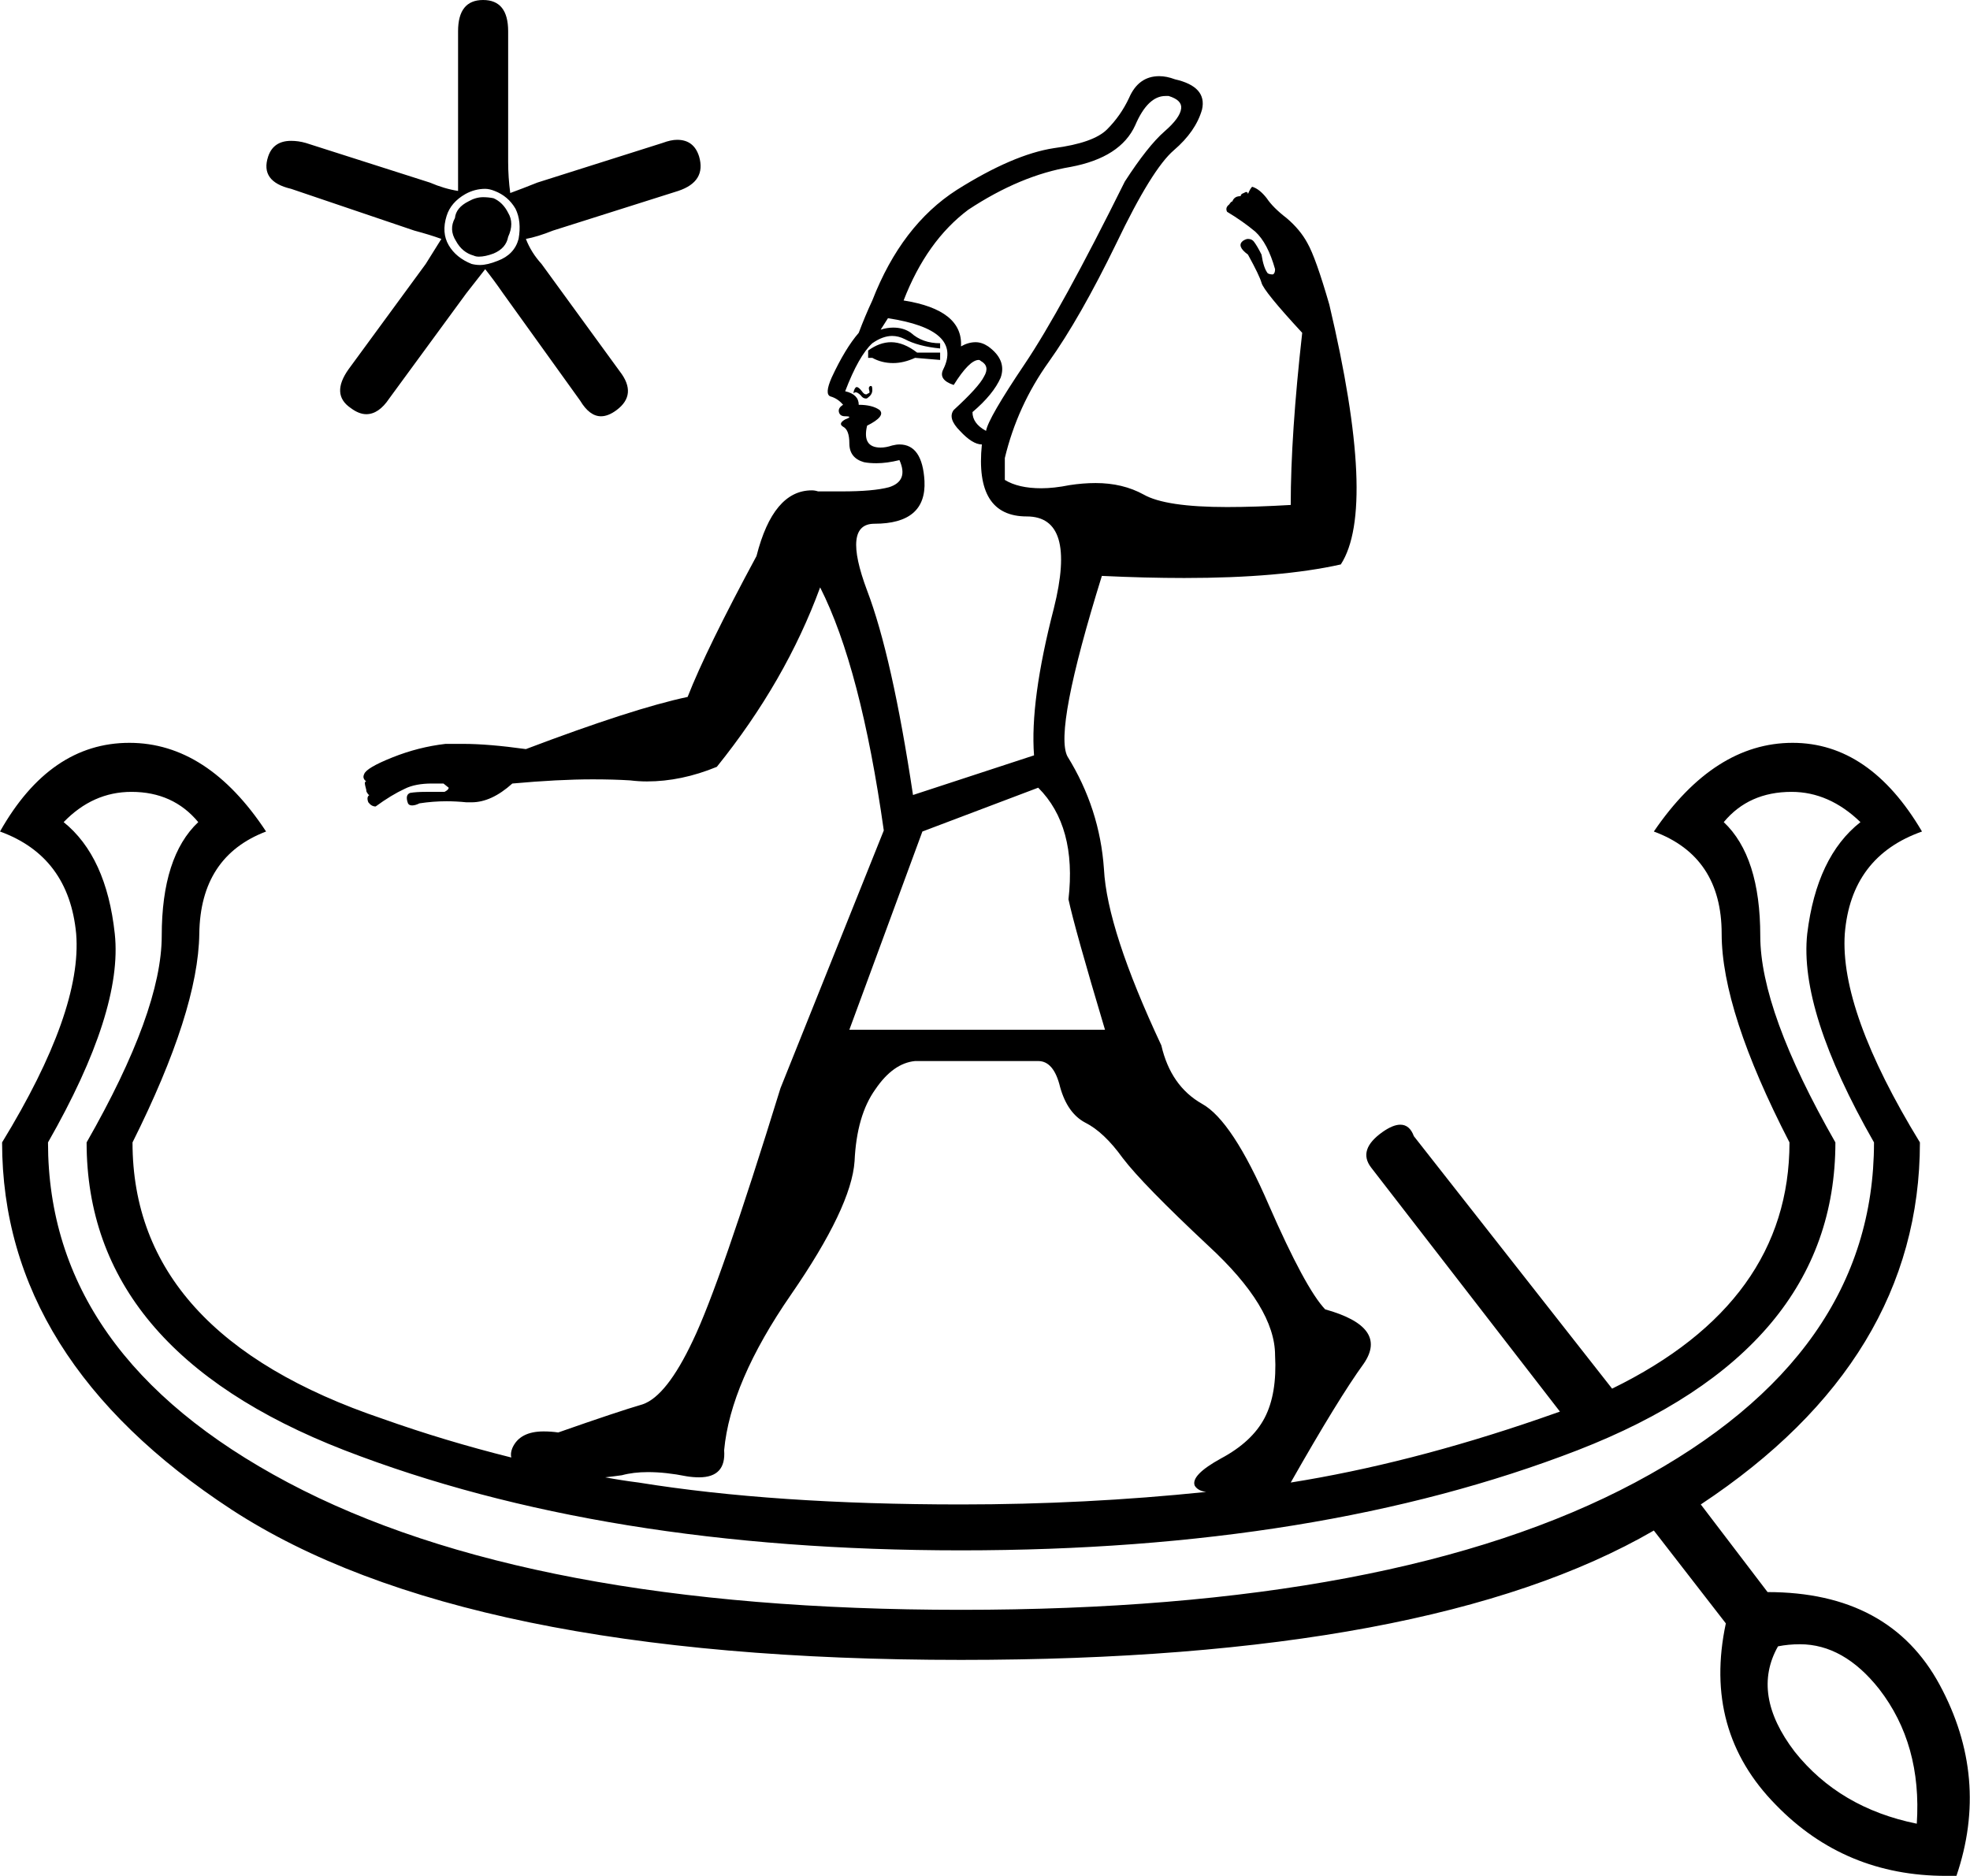 <?xml version='1.0' encoding ='UTF-8' standalone='yes'?>
<svg width='18.88' height='17.98' xmlns='http://www.w3.org/2000/svg' xmlns:xlink='http://www.w3.org/1999/xlink' >
<path style='fill:black; stroke:none' d=' M 4.63 1.89  Q 4.56 1.89 4.49 1.93  Q 4.37 1.99 4.36 2.09  Q 4.3 2.2 4.37 2.31  Q 4.43 2.42 4.54 2.45  Q 4.56 2.46 4.59 2.46  Q 4.65 2.46 4.73 2.43  Q 4.85 2.38 4.87 2.27  Q 4.93 2.14 4.87 2.04  Q 4.82 1.94 4.73 1.9  Q 4.68 1.89 4.63 1.89  Z  M 4.65 1.81  Q 4.69 1.81 4.74 1.83  Q 4.87 1.88 4.94 2  Q 5 2.12 4.97 2.29  Q 4.93 2.44 4.77 2.5  Q 4.67 2.54 4.6 2.54  Q 4.56 2.54 4.52 2.53  Q 4.37 2.47 4.3 2.35  Q 4.23 2.23 4.28 2.07  Q 4.32 1.94 4.46 1.86  Q 4.55 1.81 4.65 1.81  Z  M 8.54 3.28  Q 8.43 3.28 8.32 3.36  L 8.32 3.43  L 8.36 3.43  Q 8.45 3.48 8.56 3.48  Q 8.66 3.48 8.77 3.43  L 9.01 3.45  L 9.01 3.38  L 8.79 3.38  Q 8.66 3.28 8.54 3.28  Z  M 8.35 3.7  Q 8.35 3.7 8.34 3.7  Q 8.32 3.71 8.33 3.74  Q 8.34 3.77 8.32 3.77  Q 8.31 3.78 8.3 3.78  Q 8.28 3.78 8.26 3.75  Q 8.23 3.71 8.21 3.71  Q 8.2 3.71 8.19 3.73  Q 8.18 3.75 8.18 3.77  Q 8.19 3.76 8.2 3.76  Q 8.22 3.76 8.25 3.79  Q 8.27 3.82 8.3 3.82  Q 8.31 3.82 8.32 3.81  Q 8.36 3.78 8.36 3.74  Q 8.36 3.7 8.35 3.7  Z  M 4.63 0  Q 4.39 0 4.39 0.3  L 4.39 1.55  Q 4.39 1.7 4.39 1.83  Q 4.26 1.81 4.12 1.75  L 2.93 1.37  Q 2.86 1.35 2.79 1.35  Q 2.62 1.35 2.57 1.5  Q 2.49 1.74 2.79 1.81  L 3.97 2.21  Q 4.12 2.25 4.23 2.29  L 4.08 2.53  L 3.34 3.54  Q 3.17 3.78 3.36 3.91  Q 3.44 3.97 3.51 3.97  Q 3.63 3.97 3.73 3.82  L 4.47 2.81  L 4.65 2.58  Q 4.73 2.68 4.82 2.81  L 5.56 3.84  Q 5.65 3.99 5.76 3.99  Q 5.83 3.99 5.91 3.93  Q 6.11 3.78 5.94 3.56  L 5.19 2.53  Q 5.09 2.42 5.04 2.29  Q 5.15 2.27 5.3 2.21  L 6.5 1.83  Q 6.77 1.74 6.7 1.5  Q 6.65 1.34 6.49 1.34  Q 6.43 1.34 6.35 1.37  L 5.15 1.75  Q 5 1.81 4.89 1.85  Q 4.87 1.7 4.87 1.55  L 4.87 0.3  Q 4.87 0 4.63 0  Z  M 11.17 0.92  Q 11.18 0.92 11.2 0.92  Q 11.33 0.96 11.32 1.04  Q 11.31 1.13 11.16 1.26  Q 11 1.4 10.78 1.74  Q 10.17 2.97 9.82 3.49  Q 9.47 4.01 9.45 4.13  Q 9.32 4.06 9.32 3.95  Q 9.52 3.78 9.59 3.62  Q 9.65 3.45 9.47 3.32  Q 9.41 3.28 9.35 3.28  Q 9.28 3.28 9.21 3.32  Q 9.23 2.97 8.66 2.88  Q 8.88 2.31 9.28 2.01  Q 9.78 1.68 10.26 1.6  Q 10.74 1.51 10.88 1.2  Q 11 0.92 11.17 0.92  Z  M 8.51 3.05  Q 9.23 3.16 9.04 3.54  Q 8.99 3.64 9.14 3.69  Q 9.29 3.45 9.38 3.45  Q 9.39 3.45 9.4 3.46  Q 9.49 3.51 9.43 3.61  Q 9.38 3.71 9.14 3.93  Q 9.08 4.01 9.2 4.13  Q 9.32 4.26 9.41 4.26  Q 9.34 4.95 9.84 4.95  Q 10.32 4.95 10.1 5.83  Q 9.87 6.72 9.91 7.24  L 8.75 7.62  Q 8.55 6.29 8.31 5.66  Q 8.07 5.02 8.38 5.02  Q 8.88 5.02 8.86 4.61  Q 8.84 4.26 8.62 4.26  Q 8.59 4.26 8.55 4.27  Q 8.49 4.29 8.44 4.29  Q 8.26 4.29 8.31 4.08  Q 8.49 3.99 8.43 3.93  Q 8.36 3.88 8.23 3.88  Q 8.23 3.78 8.1 3.75  Q 8.23 3.41 8.36 3.29  Q 8.46 3.22 8.55 3.22  Q 8.61 3.22 8.67 3.25  Q 8.8 3.32 9.01 3.34  L 9.01 3.29  Q 8.84 3.29 8.73 3.19  Q 8.66 3.14 8.56 3.14  Q 8.5 3.14 8.44 3.16  L 8.51 3.05  Z  M 9.95 7.55  Q 10.32 7.92 10.24 8.62  Q 10.3 8.9 10.59 9.87  L 8.14 9.87  L 8.84 7.97  L 9.95 7.55  Z  M 9.95 10.17  Q 10.1 10.17 10.16 10.42  Q 10.23 10.67 10.4 10.76  Q 10.58 10.85 10.76 11.1  Q 10.95 11.35 11.58 11.94  Q 12.22 12.53 12.22 12.99  Q 12.24 13.36 12.12 13.59  Q 12 13.82 11.7 13.98  Q 11.41 14.14 11.45 14.24  Q 11.48 14.29 11.56 14.3  L 11.56 14.3  Q 10.4 14.42 9.21 14.42  Q 7.42 14.42 6.12 14.21  Q 5.96 14.19 5.8 14.16  L 5.8 14.16  Q 5.89 14.15 5.96 14.14  Q 6.07 14.11 6.21 14.11  Q 6.38 14.11 6.58 14.15  Q 6.64 14.16 6.7 14.16  Q 6.96 14.16 6.94 13.9  Q 7 13.25 7.58 12.41  Q 8.16 11.57 8.19 11.13  Q 8.21 10.69 8.39 10.44  Q 8.56 10.19 8.77 10.17  Z  M 17.17 7.59  Q 17.53 7.59 17.83 7.88  Q 17.41 8.21 17.32 8.95  Q 17.24 9.69 17.96 10.95  Q 17.96 12.99 15.67 14.21  Q 13.38 15.43 9.21 15.43  Q 5.06 15.43 2.76 14.21  Q 0.46 12.99 0.46 10.95  Q 1.18 9.69 1.1 8.95  Q 1.02 8.21 0.61 7.88  Q 0.89 7.59 1.26 7.59  Q 1.66 7.59 1.9 7.88  Q 1.55 8.21 1.55 8.97  Q 1.55 9.69 0.83 10.95  Q 0.83 12.94 3.3 13.9  Q 5.78 14.86 9.21 14.86  Q 12.64 14.86 15.12 13.9  Q 17.59 12.94 17.59 10.95  Q 16.87 9.69 16.87 8.97  Q 16.87 8.21 16.52 7.88  Q 16.76 7.59 17.17 7.59  Z  M 17.25 15.76  Q 17.67 15.76 18.01 16.19  Q 18.42 16.72 18.37 17.48  Q 17.63 17.33 17.2 16.79  Q 16.78 16.24 17.04 15.78  Q 17.14 15.76 17.25 15.76  Z  M 11.11 0.73  Q 10.91 0.73 10.82 0.94  Q 10.74 1.11 10.61 1.24  Q 10.48 1.37 10.1 1.42  Q 9.71 1.48 9.17 1.82  Q 8.64 2.16 8.36 2.88  Q 8.29 3.03 8.23 3.19  Q 8.1 3.34 7.97 3.62  Q 7.9 3.78 7.96 3.8  Q 8.03 3.82 8.08 3.88  Q 8.03 3.91 8.04 3.95  Q 8.05 3.99 8.1 3.99  Q 8.18 3.99 8.1 4.02  Q 8.03 4.06 8.08 4.09  Q 8.14 4.12 8.14 4.25  Q 8.14 4.39 8.28 4.43  Q 8.33 4.44 8.4 4.44  Q 8.5 4.44 8.62 4.41  L 8.62 4.41  Q 8.71 4.61 8.52 4.67  Q 8.37 4.71 8.07 4.71  Q 7.96 4.71 7.84 4.71  Q 7.81 4.7 7.78 4.7  Q 7.41 4.7 7.25 5.33  Q 6.77 6.22 6.59 6.68  Q 6.07 6.79 5.04 7.18  Q 4.68 7.13 4.44 7.13  Q 4.35 7.13 4.27 7.13  Q 4.01 7.16 3.76 7.26  Q 3.51 7.36 3.49 7.42  Q 3.47 7.46 3.51 7.49  Q 3.49 7.49 3.5 7.53  Q 3.51 7.57 3.51 7.57  Q 3.51 7.59 3.52 7.6  Q 3.53 7.62 3.54 7.62  Q 3.51 7.64 3.53 7.69  Q 3.56 7.73 3.6 7.73  Q 3.75 7.62 3.88 7.56  Q 3.98 7.51 4.14 7.51  Q 4.19 7.51 4.25 7.51  Q 4.3 7.55 4.3 7.55  Q 4.3 7.57 4.26 7.59  L 4.08 7.59  Q 3.99 7.59 3.93 7.6  Q 3.88 7.62 3.91 7.7  Q 3.92 7.72 3.95 7.72  Q 3.98 7.72 4.02 7.7  Q 4.15 7.68 4.28 7.68  Q 4.37 7.68 4.47 7.69  Q 4.49 7.69 4.52 7.69  Q 4.71 7.69 4.91 7.51  Q 5.35 7.47 5.68 7.47  Q 5.88 7.47 6.04 7.48  Q 6.12 7.49 6.2 7.49  Q 6.53 7.49 6.87 7.35  Q 7.53 6.53 7.86 5.63  Q 8.25 6.4 8.47 7.96  L 7.48 10.43  Q 6.9 12.31 6.64 12.85  Q 6.39 13.38 6.16 13.46  Q 5.92 13.53 5.35 13.73  Q 5.28 13.72 5.21 13.72  Q 4.98 13.72 4.91 13.88  Q 4.89 13.93 4.9 13.97  Q 4.26 13.81 3.67 13.6  Q 1.27 12.79 1.27 10.95  Q 1.9 9.69 1.91 8.95  Q 1.92 8.21 2.55 7.97  Q 1.99 7.12 1.24 7.12  Q 0.48 7.12 0 7.97  Q 0.66 8.21 0.73 8.95  Q 0.79 9.69 0.02 10.95  Q 0.02 13.03 2.22 14.47  Q 4.43 15.91 9.21 15.91  Q 13.71 15.91 15.85 14.67  L 16.54 15.56  Q 16.32 16.59 17.02 17.3  Q 17.68 17.98 18.65 17.98  Q 18.7 17.98 18.75 17.98  Q 19.07 17.04 18.59 16.15  Q 18.11 15.26 16.94 15.26  L 16.3 14.42  Q 18.4 13.03 18.4 10.95  Q 17.63 9.69 17.68 8.95  Q 17.74 8.21 18.42 7.97  Q 17.92 7.12 17.18 7.12  Q 16.43 7.12 15.85 7.97  Q 16.5 8.21 16.5 8.95  Q 16.5 9.69 17.15 10.95  Q 17.15 12.48 15.45 13.31  L 13.55 10.89  Q 13.51 10.78 13.42 10.78  Q 13.35 10.78 13.25 10.85  Q 13.01 11.02 13.14 11.19  L 14.95 13.53  L 14.75 13.6  Q 13.5 14.03 12.37 14.21  L 12.37 14.21  Q 12.83 13.4 13.07 13.07  Q 13.31 12.72 12.7 12.55  Q 12.51 12.35 12.16 11.55  Q 11.81 10.74 11.52 10.58  Q 11.22 10.41 11.13 10.02  Q 10.61 8.91 10.58 8.33  Q 10.54 7.75 10.23 7.25  Q 10.1 7 10.56 5.52  Q 10.98 5.54 11.35 5.54  Q 12.27 5.54 12.85 5.41  Q 13.2 4.87 12.74 2.92  Q 12.61 2.47 12.53 2.33  Q 12.46 2.2 12.33 2.09  Q 12.2 1.99 12.14 1.9  Q 12.07 1.81 12 1.79  Q 11.98 1.81 11.96 1.86  Q 11.96 1.84 11.94 1.84  Q 11.94 1.84 11.92 1.85  Q 11.89 1.86 11.89 1.88  Q 11.85 1.88 11.83 1.9  Q 11.81 1.92 11.81 1.94  Q 11.81 1.93 11.81 1.93  Q 11.8 1.93 11.78 1.96  Q 11.74 1.99 11.76 2.03  Q 11.91 2.12 12.03 2.22  Q 12.15 2.33 12.22 2.58  Q 12.22 2.62 12.2 2.63  Q 12.19 2.63 12.19 2.63  Q 12.17 2.63 12.15 2.62  Q 12.11 2.57 12.09 2.44  Q 12.05 2.36 12.02 2.32  Q 12 2.29 11.96 2.29  Q 11.94 2.29 11.91 2.31  Q 11.85 2.36 11.96 2.44  Q 12.07 2.64 12.09 2.71  Q 12.11 2.79 12.48 3.19  Q 12.37 4.17 12.37 4.84  Q 12.03 4.86 11.76 4.86  Q 11.17 4.86 10.96 4.74  Q 10.76 4.63 10.5 4.63  Q 10.38 4.63 10.25 4.65  Q 10.1 4.68 9.98 4.68  Q 9.76 4.68 9.63 4.6  L 9.63 4.39  Q 9.75 3.89 10.05 3.47  Q 10.35 3.05 10.7 2.33  Q 11.04 1.62 11.25 1.44  Q 11.46 1.26 11.52 1.05  Q 11.57 0.83 11.26 0.76  Q 11.18 0.73 11.11 0.73  Z '/></svg>
